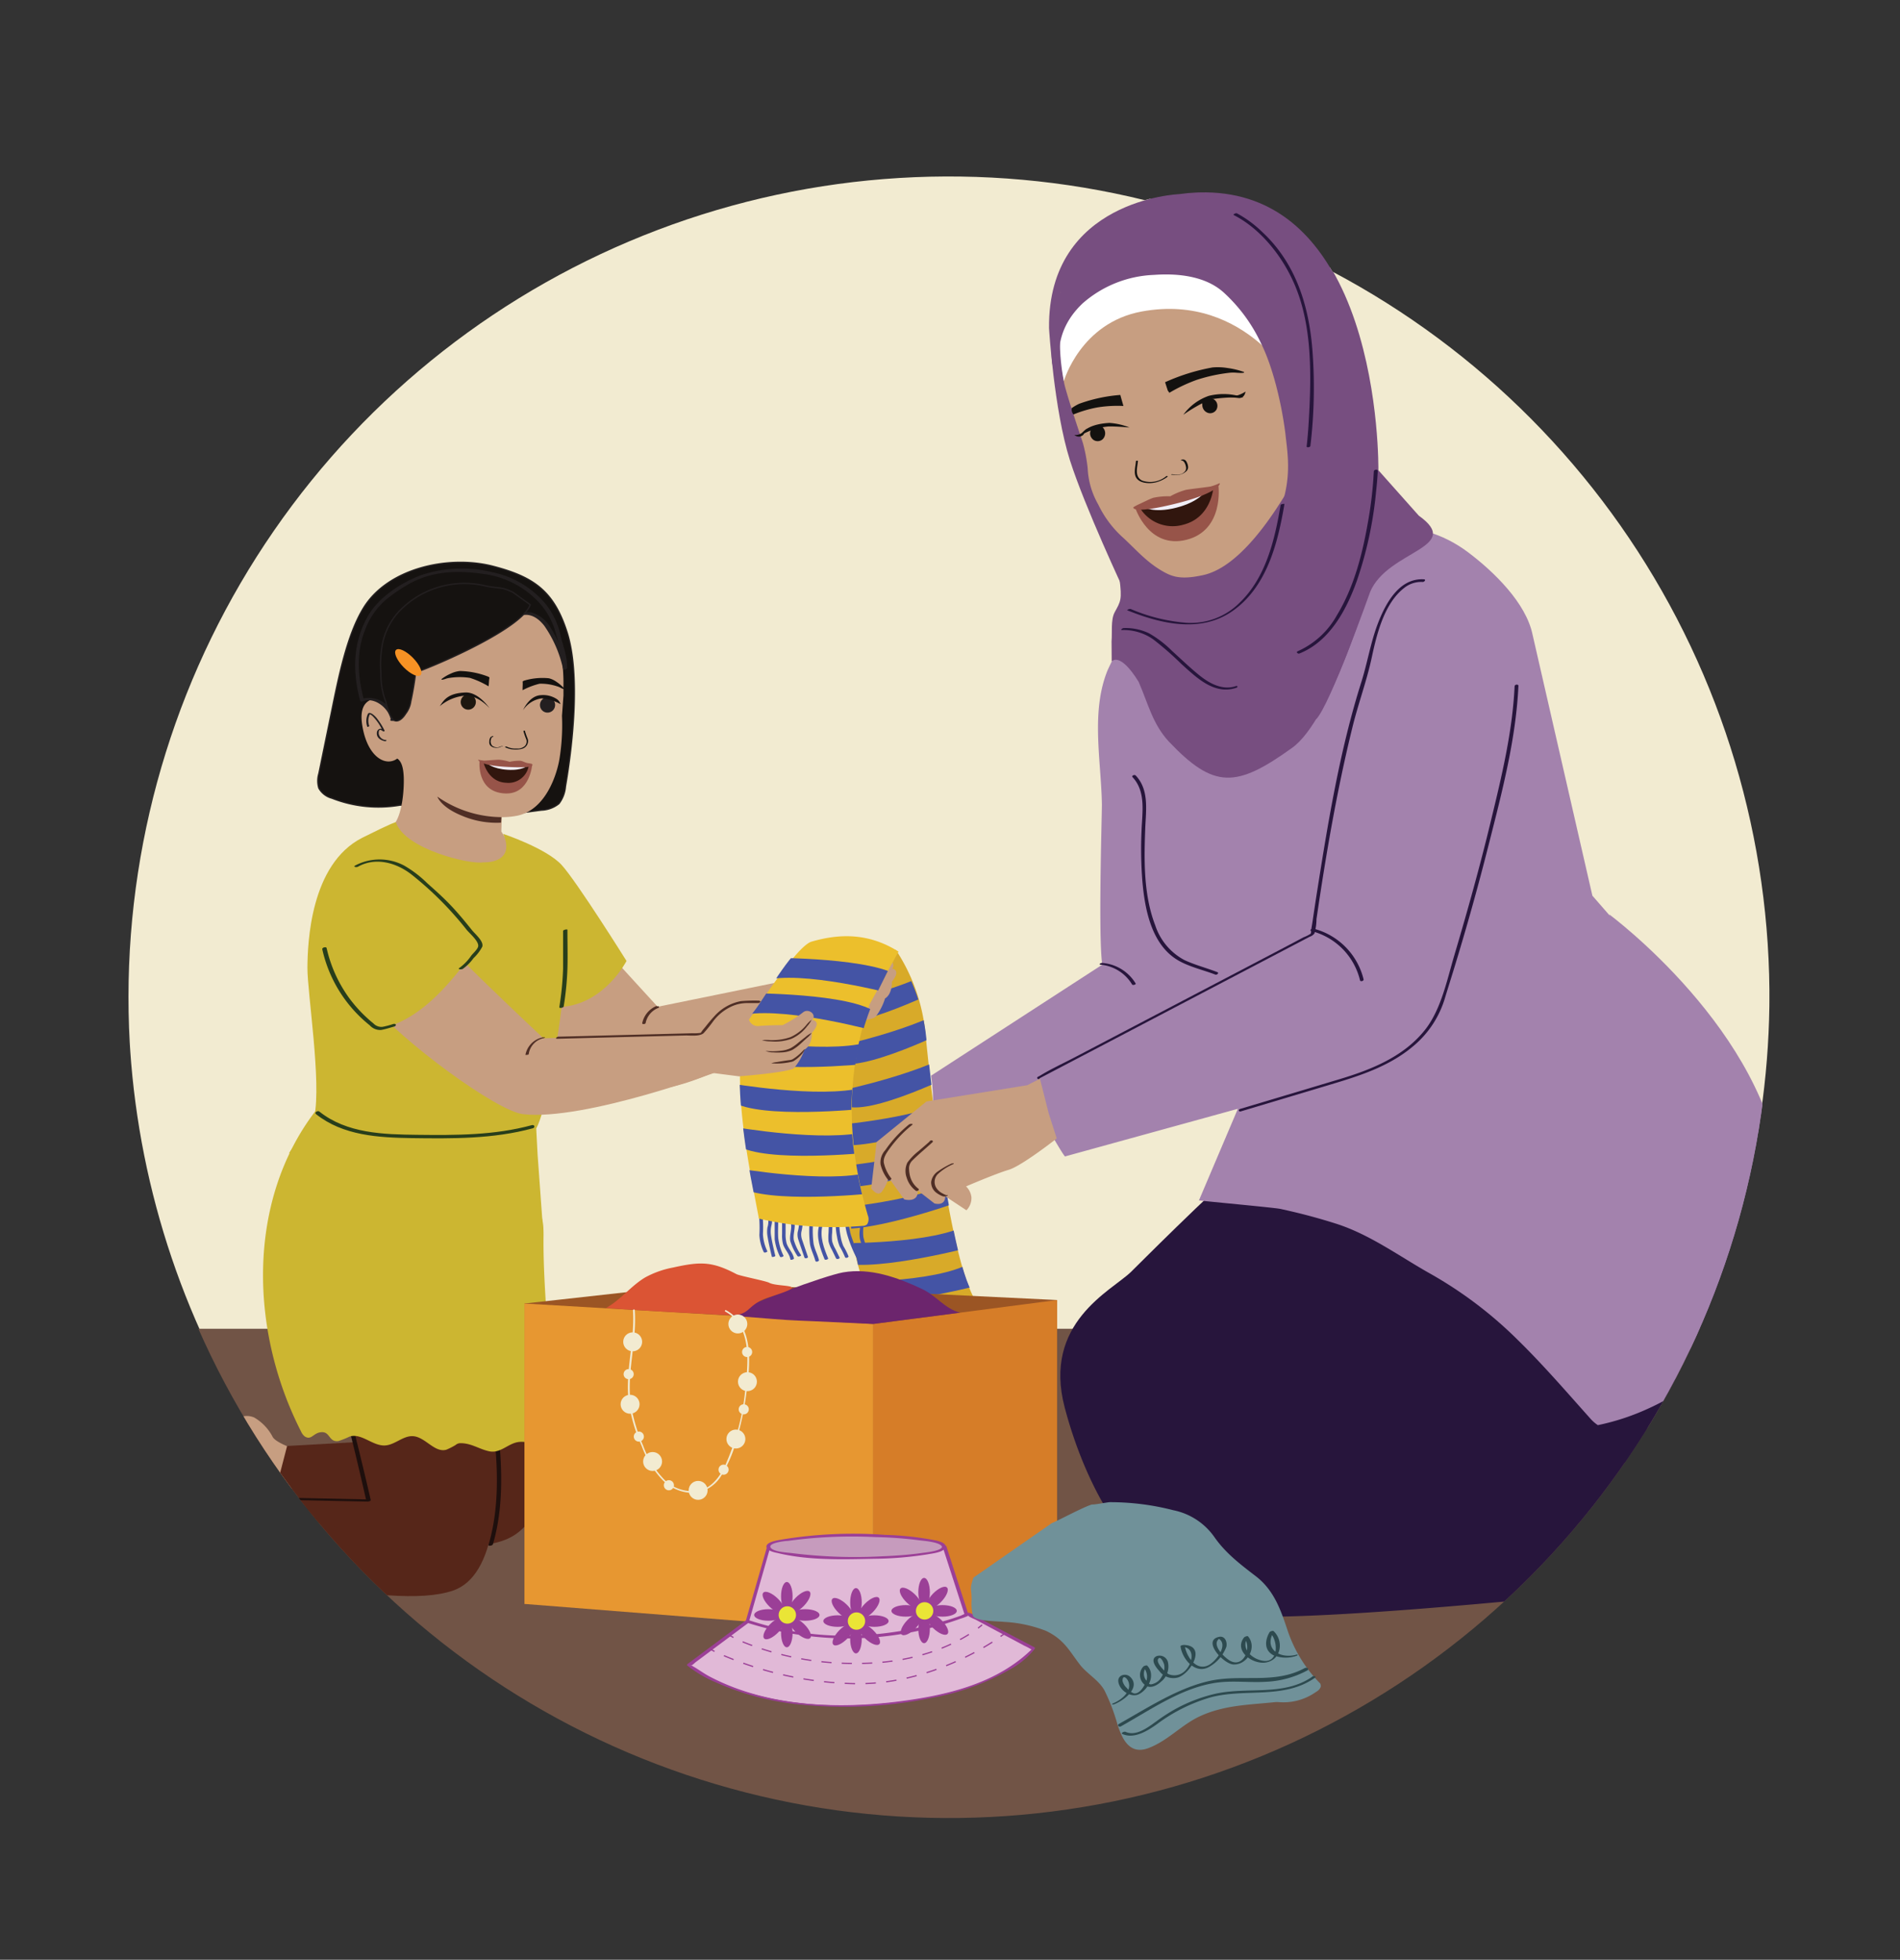 <svg xmlns="http://www.w3.org/2000/svg" xmlns:xlink="http://www.w3.org/1999/xlink" viewBox="0 0 292.89 301.99"><rect x="0" y="0" width="292.89" height="301.99" fill="#333333" stroke="none"/><defs><style>.cls-1,.cls-36,.cls-37,.cls-38{fill:none;}.cls-2{clip-path:url(#clip-path);}.cls-3{fill:#f2ebd1;}.cls-4{fill:#d8aa29;}.cls-5{clip-path:url(#clip-path-2);}.cls-6{fill:#4454a5;}.cls-7{fill:#715446;}.cls-8{fill:#c79e81;}.cls-11,.cls-9{fill:#151210;}.cls-9{stroke:#231f20;stroke-width:0.21px;}.cls-36,.cls-37,.cls-38,.cls-9{stroke-miterlimit:10;}.cls-10{fill:#4f2e25;}.cls-12{fill:#231f20;}.cls-13{fill:#1d170f;}.cls-14{fill:#975449;}.cls-15{fill:#31160e;}.cls-16{fill:#f1eef7;}.cls-17{fill:#13110f;}.cls-18{fill:#f79224;}.cls-19{fill:#070808;}.cls-20{fill:#ccb631;}.cls-21{fill:#283e1b;}.cls-22{fill:#562619;}.cls-23{fill:#1e0f0d;}.cls-24{fill:#a382ad;}.cls-25{fill:#aa6333;}.cls-26{fill:#9b5524;}.cls-27{fill:#e79731;}.cls-28{fill:#d67d28;}.cls-29{fill:#6c256d;}.cls-30{fill:#db5434;}.cls-31{fill:#ecbf2c;}.cls-32{clip-path:url(#clip-path-3);}.cls-33{fill:#e1b9d7;}.cls-34{fill:#9b3f97;}.cls-35{fill:#c69bbd;}.cls-36,.cls-37,.cls-38{stroke:#9b3f97;stroke-width:0.19px;}.cls-37{stroke-dasharray:1.57 1.57;}.cls-38{stroke-dasharray:1.6 1.6;}.cls-39{fill:#27153c;}.cls-40{fill:#e0e1e0;}.cls-41{fill:#273339;}.cls-42{fill:#774e80;}.cls-43{fill:#fff;}.cls-44{fill:#709199;}.cls-45{fill:#2d4a4f;}.cls-46{fill:#eae536;}</style><clipPath id="clip-path"><path class="cls-1" d="M205.43,41.92c-4.46-7.82-11.78-13.64-23.8-12a24.39,24.39,0,0,0-5.15.93,126.48,126.48,0,1,0,29,11.05Z"/></clipPath><clipPath id="clip-path-2"><path class="cls-1" d="M138.23,147.11a28.16,28.16,0,0,1,4.55,12.78c.38,3.8,4,38.42,8.1,40.44-2.9,1.78-15.1-.91-17.84-2.92-1-.76-3.42-19.46-3.87-19.68s1.42-3.82,1.21-4.43c-1.22-3.67-.41-7.39-1-11.21a22,22,0,0,1,1-11.41"/></clipPath><clipPath id="clip-path-3"><path class="cls-1" d="M135,153.38a45.05,45.05,0,0,0-3,26.29c.06.39.15.86.22,1.26.27,1.55.8,3.68,1.07,4.75,1.32,5.1-16,2.64-17-1.33-1.66-8.24-2.59-15.7-2.19-21.77.15-2.37.57-4.84,2.08-6.67s5.84-9.61,8-10.24c4.24-1.26,10.18-.94,14.09,1.13"/></clipPath></defs><g id="Layer_6" data-name="Layer 6"><g class="cls-2"><circle class="cls-3" cx="146.28" cy="153.27" r="126.49" transform="translate(-65.54 148.33) rotate(-45)"/><path class="cls-4" d="M138.1,146.38a28.28,28.28,0,0,1,4.55,12.77c.38,3.81,3.4,35.1,8,41.72-3.09,4.17-14.24-4.12-17.58-3.46-.5.09-5.27-22-5.73-22.22s3.28-3.72,3.07-4.33c-1.22-3.66-.55-5.68-1.11-9.5a22,22,0,0,1,1-11.41"/><g class="cls-5"><path class="cls-6" d="M129.32,168.12s13.79-2.84,19.32-6.91l1.24,3s-14.21,7.36-19.1,6.35Z"/><path class="cls-6" d="M127.09,173.54s14-1,20.08-4.27l.81,3.18s-15.06,5.39-19.77,3.73Z"/><path class="cls-6" d="M126.66,180s14-1,20.08-4.28l.81,3.19s-15.06,5.39-19.77,3.73Z"/><path class="cls-6" d="M126.66,186.39s14-1,20.08-4.27l.81,3.18s-15.06,5.39-19.77,3.74Z"/><path class="cls-6" d="M127.85,191.57s14.07.32,20.38-2.41l.52,3.24s-15.49,4-20,1.91Z"/><path class="cls-6" d="M128.11,197.57s14.07.32,20.38-2.41l1.32,3.17s-16.29,4.06-20.83,2Z"/><path class="cls-6" d="M128.08,161.47s13.79-2.85,19.33-6.92l1.23,3s-14.2,7.36-19.09,6.35Z"/><path class="cls-6" d="M126.91,155.15s13.79-2.85,19.33-6.92l1.23,3s-14.21,7.36-19.1,6.35Z"/></g><polyline class="cls-7" points="-24.99 282.55 314.04 282.55 314.04 204.76 -24.99 204.76"/><path class="cls-8" d="M66.7,140.47A25.4,25.4,0,0,0,73,148.2c6.43,5.35,16.56,18,24.71,19.56C107.24,169.58,124,157,124,157l-3-5.86-19.62,4s-11-12-15.22-16.72c-1.73-2-2-2.38-7-4.09-.34-.11-2.55-.39-2.75-.44"/><path class="cls-8" d="M137.52,149.26a.45.45,0,0,0,.15-.19.91.91,0,0,0-1.41-1,15.92,15.92,0,0,1-2.95,2c-.24,0-1.9.06-3.35.14a1.37,1.37,0,0,1-1.31-.68,35.41,35.41,0,0,1-4.7.36l-.54,0c-.66.8-1.19,1.51-1.19,1.51l-3.84.47,1.26,6.77,3.69-1.18,3.8.53s7-.59,7.81-1.27a8.8,8.8,0,0,0,1.49-2.86c1.16-.71,1.06-2.59,1.06-2.59C139,149.42,137.52,149.26,137.52,149.26Z"/><path class="cls-9" d="M87.48,97.66c-2-6.45-5.06-8.69-11.25-10.33-6.81-1.87-16.35.13-20.17,6.33-2.6,4.21-3.89,10.89-4.9,15.81q-1,4.86-2,9.74a3.88,3.88,0,0,0,0,2.24,3.26,3.26,0,0,0,2,1.54,19.57,19.57,0,0,0,10.6,1.06l7.84,2.57,13.88-1.79a4.49,4.49,0,0,0,2.68-1,5,5,0,0,0,1-2.63C88.3,114.59,89.42,104.12,87.48,97.66Z"/><path class="cls-8" d="M86.25,116.91a32.61,32.61,0,0,0,.38-6.62c.07-.88.14-1.89.23-3.12,0-.36,0-.7,0-1a3,3,0,0,1,0-.52c.08-6-1.75-9.23-1.75-9.23A13.18,13.18,0,0,0,73.8,89.75,17.9,17.9,0,0,0,60.38,96a8.56,8.56,0,0,0-2,5.79,34.43,34.43,0,0,0,.76,5.83c-1.93-.18-3.85.42-3.32,4,.74,5,3.62,6.61,5.42,5.27.82.55.95,1.86,1,2.89.06,2-.22,5.25-1.26,6.92l0,.56c3.85,6.91,6.12,10.9,20.54,7.6l-4.24-6.73.07-2.21a11.91,11.91,0,0,0,2.42-.23C84.24,124.74,85.89,119.13,86.25,116.91Z"/><path class="cls-10" d="M77.29,125.92a17.49,17.49,0,0,1-9.87-3.16s.5,1.61,3.81,2.95a13.67,13.67,0,0,0,6,1.06Z"/><path class="cls-11" d="M60.52,110.8s0-.06,0-.09a4.31,4.31,0,0,0-1-1.86,4.11,4.11,0,0,0-.87-.67,3.86,3.86,0,0,0-1-.4,2.77,2.77,0,0,0-1.51,0l-.26.1c-1.14-4.25-1.54-8.75,1.72-13.78a15.93,15.93,0,0,1,4.07-3.49c4.43-3,8.3-3.07,13-2.42,5.48.76,10.5,4.49,11.55,10.1.26,1.35,1.15,3.34,1,4.71,0,0-1.54-6.19-4.14-7.87s-3.16.63-6.92.57c-4.36-.09-5.7-2.51-9.26-.82a8.77,8.77,0,0,0-4.31,4.3c-.55,1.87-1.47,3.11-1,5.3.11.52.2,1,.27,1.58a13.74,13.74,0,0,1-.1,2.87,1.83,1.83,0,0,1-.71,1.21C60.5,110.4,61,111,60.52,110.8Z"/><path class="cls-12" d="M60.82,110.72a4.08,4.08,0,0,0-5.17-3l.44.1c-.92-3.52-1.21-7.13.13-10.59a11.26,11.26,0,0,1,3.33-4.86,23.63,23.63,0,0,1,3.9-2.6c3.47-1.81,7.26-1.88,11.06-1.33a14.2,14.2,0,0,1,8.6,4.42,11.45,11.45,0,0,1,2.56,4.67c.46,1.7,1.3,3.74,1.16,5.51l.62-.1a20.41,20.41,0,0,0-2.54-6.16,5.08,5.08,0,0,0-3-2.4,4.89,4.89,0,0,0-2.84.57,9.77,9.77,0,0,1-6.51-.11,9.27,9.27,0,0,0-4-.72,8.73,8.73,0,0,0-6.31,4.86,11.18,11.18,0,0,0-1.23,4.71c.07,1.38.44,2.69.4,4.09a4.26,4.26,0,0,1-.78,2.29,5.84,5.84,0,0,0-.29.77l.4-.19-.18,0c-.3,0-.62.39-.21.44l.18,0a.4.4,0,0,0,.4-.19,14.21,14.21,0,0,1,.72-1.24,5.93,5.93,0,0,0,.37-2.89,22,22,0,0,0-.32-2.57,6.49,6.49,0,0,1,.43-3.26c1-2.63,2.19-4.75,4.94-6,1.74-.76,3.22-.35,4.94.2a12.75,12.75,0,0,0,4.58.73,15.18,15.18,0,0,0,3.69-1c1.48-.46,2.74.43,3.62,1.57a18.38,18.38,0,0,1,2.88,6.61c.06.27.59.14.61-.11.13-1.72-.66-3.45-1-5.11a12,12,0,0,0-2.2-4.65,14.41,14.41,0,0,0-8.3-5,19.83,19.83,0,0,0-11,.45c-3.06,1.16-6.5,3.38-8.16,6.27-2.37,4.11-2.41,8.57-1.23,13.06.05.19.32.15.44.1,1.81-.71,4,1.1,4.29,2.85C60.25,111.17,60.87,111,60.82,110.72Z"/><ellipse class="cls-12" cx="84.41" cy="108.65" rx="1.18" ry="1.17" transform="translate(-43.64 158.98) rotate(-73.62)"/><path class="cls-11" d="M85.84,107.73a3.84,3.84,0,0,0-2.44-.61c-1.83.07-2.77,2.32-2.77,2.32a4.09,4.09,0,0,1,2.86-1.82,6.71,6.71,0,0,1,2.91.89A1.43,1.43,0,0,0,85.84,107.73Z"/><path class="cls-12" d="M56.93,111.89a2.3,2.3,0,0,1,.13-1.92l-.15.08c-.08,0,0,0,0,0s.06,0,.09,0a1.62,1.62,0,0,1,.42.28A7.84,7.84,0,0,1,59,112.65l.25-.11a.92.92,0,0,0-.7-.23.64.64,0,0,0-.46.62c-.06.77.62,1.18,1.29,1.29.13,0,.3-.16.11-.19a1.16,1.16,0,0,1-1.11-1c0-.14,0-.47.15-.54s.39.11.5.19.3,0,.25-.11a10.7,10.7,0,0,0-1.1-1.77,3.47,3.47,0,0,0-.77-.76,1.16,1.16,0,0,0-.43-.18c-.17,0-.25.1-.31.24a2.65,2.65,0,0,0-.06,1.86c0,.11.32,0,.29-.08Z"/><ellipse class="cls-13" cx="72.19" cy="108.19" rx="1.18" ry="1.17" transform="translate(-51.97 146.93) rotate(-73.62)"/><path class="cls-11" d="M75.45,109.12s-1.66-2.47-3.67-2.41c-2.83.1-3.38,1.24-4,2.12a7,7,0,0,1,4-1.64C73.8,107.18,75.45,109.12,75.45,109.12Z"/><path class="cls-14" d="M78.18,117.73c-1.63-.08-4.26-.4-4.26-.4s-.49,4.79,4,4.94c3.78.13,4.12-4.45,4.12-4.45S79.81,117.81,78.18,117.73Z"/><path class="cls-15" d="M78.19,117.73l-3.65-.22s.68,3,3.48,3.11a3.18,3.18,0,0,0,3.48-2.56Z"/><path class="cls-16" d="M78.22,117.9c-.78,0-3.13-.28-3.13-.28s.81.85,3.14,1,3.1-.64,3.1-.64Z"/><path class="cls-14" d="M82.05,117.79c0-.08-.16-.12-.54-.17-.64-.09-.84-.33-1.3-.39a7.17,7.17,0,0,0-1.65.16,7.78,7.78,0,0,0-1.63-.32c-.47,0-1.63.11-2.27.14a7.72,7.72,0,0,1-.92-.14c-.11,0,.11.89,4.45,1.11S82.05,117.91,82.05,117.79Z"/><path class="cls-9" d="M58.72,103.76A16.59,16.59,0,0,1,59,99a10.28,10.28,0,0,1,3.2-5.45,13.72,13.72,0,0,1,4.64-2.81,14,14,0,0,1,8.23-.4c1.93.36,2.23.07,4,.93l2.66,1.91C80.56,96.7,68,102.23,64.07,103.62c-.13,1.18-.48,3.29-.75,4.44a4,4,0,0,1-.8,1.92c-.51.82-1.21,1.34-1.81,1s-1.08-2.25-1.24-2.84A11.51,11.51,0,0,1,58.72,103.76Z"/><path class="cls-17" d="M75.46,104.4s-.13-.06-.12-.1a12.77,12.77,0,0,0-4.45-.9,4.28,4.28,0,0,0-1.4.4,6.53,6.53,0,0,0-1.42.84c-.17.26.73-.07.73-.07a3.21,3.21,0,0,1,.52-.11,10.22,10.22,0,0,1,3.12,0,13.41,13.41,0,0,1,2.87,1.3C75.39,105.26,75.36,104.84,75.46,104.4Z"/><path class="cls-17" d="M80.56,105s.12,0,.12-.08a9.87,9.87,0,0,1,3.94-.4,3.55,3.55,0,0,1,1.18.56,5.65,5.65,0,0,1,1.15,1c.13.28-.63-.15-.63-.15a3.34,3.34,0,0,0-.44-.17,7.87,7.87,0,0,0-2.7-.4,11.09,11.09,0,0,0-2.62,1C80.54,105.85,80.61,105.43,80.56,105Z"/><ellipse class="cls-18" cx="62.94" cy="102.1" rx="1.02" ry="2.71" transform="translate(-53.41 72.96) rotate(-44.29)"/><path class="cls-17" d="M77.88,115.15a3.3,3.3,0,0,0,1.31.34,3.67,3.67,0,0,0,1.28-.11,1.23,1.23,0,0,0,.9-1.47,11.79,11.79,0,0,1-.46-1.3c0-.08-.24,0-.22.06a10.56,10.56,0,0,0,.44,1.27,1,1,0,0,1-.27,1.06,1.71,1.71,0,0,1-1.18.35,3.27,3.27,0,0,1-1.63-.32c-.07,0-.27.06-.17.12Z"/><path class="cls-17" d="M76.06,113.44a.49.49,0,0,0-.49.24,1.13,1.13,0,0,0-.14.6.82.82,0,0,0,.12.55,1.07,1.07,0,0,0,.7.38,1.35,1.35,0,0,0,.53,0c.2,0,.39-.15.6-.19,0,0,.13,0,.13-.05s-.07,0-.09,0a2.21,2.21,0,0,0-.42.12.88.88,0,0,1-.45.08,1.25,1.25,0,0,1-.67-.25,1,1,0,0,1-.19-1,.82.82,0,0,1,.1-.26.36.36,0,0,1,.07-.1l0,0s0,0,0,0a.2.2,0,0,0,.15,0s.08,0,0,0Z"/><path class="cls-8" d="M32.51,228.6a7.35,7.35,0,0,0-2.81-2.93,2.85,2.85,0,0,0-2.47.1c-2.35,1-3.56,2.94-5.41,4.61a23.78,23.78,0,0,1-4.68,3.29c-1.72.92-3.58,1.38-5.32,2.21l0,0a4.1,4.1,0,0,0-1.95,2c-.15.32-.3.63-.47.92s-.47.71-.23,1.19c.44.89,1.92.34,2.35.15a.54.54,0,0,1,.25,0,11.1,11.1,0,0,0,3.11-.31,4.53,4.53,0,0,1,.49-.08v0c.92-.15,5-.28,5.72-.36a50.94,50.94,0,0,0,6-1.64s6.4-.44,8.35.76l1.9-7.53S33,229.74,32.51,228.6Z"/><path class="cls-19" d="M70,234.46s-5.62-.38-12.54-1-12.55-1.09-12.54-1.13,5.62.38,12.55.95S70,234.4,70,234.46Z"/><path class="cls-12" d="M70,234.26c.43-.12.14,0-.06,0a7.72,7.72,0,0,0-.83-.06l-2.73-.2q-4.39-.33-8.79-.71-4.23-.35-8.46-.73l-2.66-.25a5,5,0,0,1-1.08-.12l-.37.43c-.43.11-.12,0,.07.05a7.7,7.7,0,0,0,.83,0l2.73.21c2.85.21,5.69.45,8.54.68l8.37.72,2.79.26,1.22.11c.27.16,1.17-.26,1-.38a2.4,2.4,0,0,0-.88-.15L67,233.87c-3.14-.28-6.28-.54-9.43-.81s-6.06-.5-9.09-.73a11.73,11.73,0,0,0-3.59-.16c-.13,0-.7.27-.37.42a3.56,3.56,0,0,0,1,.12l2.78.27c3.12.28,6.24.54,9.36.8s6,.5,9,.72a11.07,11.07,0,0,0,3.44.16C70.69,234.49,70.59,234.09,70,234.26Z"/><line class="cls-20" x1="78" y1="130.49" x2="80.27" y2="129.93"/><path class="cls-20" d="M44.58,177.64l0,.05c2.91,1.21,5.62,2.89,8.61,3.88,3.89,1.29,8.14,1.45,12.2,1.64,6.69.33,11.83,8.49,18.38,7.11l-.9-12.43-.21-4c1.37-2.37,3.12-12.16,3.92-18.73,6.63-.48,10-7.08,10-7.08s-7.65-12.22-10-14.79-9-4.79-9-4.79c2,4.69-3.09,4.38-3.09,4.38-1.93.39-12.11-2-13.47-6.19,0,0-.38,0-5.18,2.41-8,4.06-8.42,16.22-8.45,20s2.2,17.75,1.05,23Z"/><path class="cls-21" d="M86.89,155.11a45.5,45.5,0,0,0,.58-5.83c.06-2,0-4,0-6,0-.14-.67,0-.67.18,0,1.95,0,3.89,0,5.84a46.92,46.92,0,0,1-.58,5.91c0,.2.63.09.66-.1Z"/><path class="cls-8" d="M56.77,154.24c5.26,6.34,19.85,17,23.87,17.45C90.18,172.76,111,165,111,165l-2-5.66-25.24.65S66.89,144.19,65,141.32c0,0-7.59-12-13.42-5.71"/><path class="cls-10" d="M83.8,159.83A3.39,3.39,0,0,0,81,162.54c0,.06.25,0,.28,0s.22,0,.23-.14A2.93,2.93,0,0,1,83.7,160c.07,0,.28-.05.3-.13s-.17,0-.2,0Z"/><path class="cls-10" d="M101.25,155A3.66,3.66,0,0,0,99,157.67c0,.22.48.14.52,0a3.18,3.18,0,0,1,1.92-2.34c.08,0,.2-.13.13-.22s-.26-.05-.34,0Z"/><path class="cls-22" d="M35.91,230.71l-2.61,9.76s26.59,8.1,36.57,4.62C83.11,240.47,72.66,196,72.66,196l-25.57-6.74s-1.9,8.34.27,14.16,11.26,27.44,11.26,27.44Z"/><path class="cls-8" d="M42,221.36a7.37,7.37,0,0,0-2.82-2.93,2.83,2.83,0,0,0-2.46.1c-2.35,1-3.57,2.94-5.42,4.61a23.21,23.21,0,0,1-4.68,3.29c-1.71.92-3.58,1.38-5.31,2.21l0,0a4.16,4.16,0,0,0-2,2,8.77,8.77,0,0,1-.46.92c-.23.41-.48.71-.24,1.19.44.89,1.92.34,2.36.15a.69.69,0,0,1,.25,0,10.51,10.51,0,0,0,3.11-.3,4.17,4.17,0,0,1,.49-.08v0c.92-.15,5-.28,5.71-.36a50.67,50.67,0,0,0,6-1.64s6-.83,7.93.37l2.31-7.14S42.5,222.5,42,221.36Z"/><path class="cls-10" d="M35,230a4,4,0,0,1-1.67-.73,4.32,4.32,0,0,1-.91-1.32,6.6,6.6,0,0,0-1.09-1.27,4.23,4.23,0,0,0-2.48-1.39,4.74,4.74,0,0,0-2.42.71c-2,1.06-3.16,2.93-4.83,4.34-.83.71-1.73,1.35-2.59,2-.27.21.15.35.33.2.84-.65,1.69-1.29,2.51-2,1.45-1.18,2.52-2.77,4.05-3.87.9-.64,2.24-1.41,3.37-1a6.33,6.33,0,0,1,2.55,2.21c.52.74.7,1.39,1.53,1.84a5,5,0,0,0,1.35.5c.19,0,.6-.26.3-.32Z"/><path class="cls-22" d="M44.26,222.82l-2.51,9.66s26.91,9,36.57,4.61c13.77-6.3,2.79-49.11,2.79-49.11l-25.58-6.74s-1.89,8.34.27,14.17S67,221.54,67,221.54Z"/><path class="cls-23" d="M76,237.91c1.88-6.44,1.31-13.57.51-20.14a154.07,154.07,0,0,0-3.42-18.06c-.31-1.24-.63-2.47-1-3.7a.09.09,0,0,0-.06-.06l-26.48-6.51a3,3,0,0,1-.67-.16l-.19-.07c.24.09-.27-1-.22-.1,0,.06.23.27.25.33.16.44.41.86.58,1.3,1.05,2.76,1.76,5.66,2.55,8.5.59,2.13,1.32,4.19,2,6.3,1,3.06,1.82,6.18,2.63,9.29q2.13,8.22,4,16.49l.48-.26-17.64-.37c-.22,0-.72.32-.27.33l17.63.37c.1,0,.51-.08.47-.25-1.44-6.25-3-12.49-4.61-18.68-.86-3.21-1.78-6.37-2.89-9.49s-1.85-6.56-2.84-9.81c-.38-1.23-.69-3.1-1.57-4.1a.71.71,0,0,0-1.27.35.1.1,0,0,0,.06.1l24.26,6,2.16.53a3.13,3.13,0,0,1,1,.24c-.09-.07.08.38.12.54.18.65.35,1.31.52,2a157.82,157.82,0,0,1,3.36,16.54c1.06,7.35,2,15.48-.15,22.73-.06.19.61.1.67-.1Z"/><path class="cls-20" d="M71,222.39c1.69,0,2.85.92,4.42,1.25s2.69-.95,4.07-1.34c1.58-.44,2.79.45,4.32.37a3.44,3.44,0,0,0,1.38-.36c.17-10.16-1.54-22.46-1.4-32,0-3.34-.58-3.23-2.12-6.19A11.42,11.42,0,0,0,75.38,179a33.31,33.31,0,0,0-8.06-1.61l-18.74-6.12C38,185.14,38.5,205.1,46.41,220.59a2,2,0,0,0,.57.76c1,.63,1.28-.48,2.42-.64,1.54-.22,1.21,1.55,2.76,1.35a13.47,13.47,0,0,0,1.78-.71c1.83-.52,3.51,1.49,5.41,1.39,1.53-.08,2.79-1.53,4.33-1.43,1.89.13,3.29,2.58,5.11,2.09a10.25,10.25,0,0,0,1.44-.73A1.12,1.12,0,0,1,71,222.39Z"/><path class="cls-20" d="M59,158.45c6.09-1.56,10.34-6.89,14.13-11.91a4.07,4.07,0,0,0,.81-1.45c.36-1.42-.8-2.74-1.87-3.76a49.67,49.67,0,0,0-8.61-7.05,13.83,13.83,0,0,0-9.71-1.91,2.11,2.11,0,0,0-.93.28,2.18,2.18,0,0,0-.65.82,13.59,13.59,0,0,0-1.19,10c1.34,5.4,3.44,10.77,7.21,14.86"/><path class="cls-21" d="M71.24,149.37A7.15,7.15,0,0,0,73,147.64a6.71,6.71,0,0,0,1.35-1.77c.24-.87-1.2-2-1.66-2.62-1.09-1.36-2.18-2.68-3.39-3.93s-2.3-2.2-3.48-3.26a17.5,17.5,0,0,0-3.54-2.69,8.07,8.07,0,0,0-7.52,0c-.4.22.2.31.41.19,2.78-1.55,6-.6,8.33,1.25a52,52,0,0,1,5.76,5.34c.92,1,1.79,2,2.61,3.05.46.59,2,1.85,1.84,2.64-.07.42-.81,1.09-1.06,1.41a7.67,7.67,0,0,1-1.8,1.88c-.39.23.2.31.41.19Z"/><path class="cls-21" d="M60.66,157.78a12.07,12.07,0,0,1-1.74.46,1.71,1.71,0,0,1-1.36-.54c-.31-.25-.62-.51-.91-.78a21.45,21.45,0,0,1-2.79-3.08,20.91,20.91,0,0,1-3.51-7.74c-.06-.27-.73-.09-.67.18A20.74,20.74,0,0,0,57,158a2.14,2.14,0,0,0,1.76.71c.69-.12,1.37-.35,2-.52.41-.11.31-.5-.1-.4Z"/><path class="cls-21" d="M48.71,171.68c4.16,3.32,9.64,3.62,14.75,3.7,6.25.09,12.58.14,18.66-1.51.42-.11.29-.6-.13-.49-5.75,1.57-11.73,1.56-17.65,1.49-5.2-.06-10.86-.19-15.12-3.59-.25-.19-.82.16-.51.4Z"/><path class="cls-8" d="M247.92,205.21a12.24,12.24,0,0,1,4.68-4.86c1.61-.93,3.57-.06,4.09.16,3.91,1.65,5.93,4.88,9,7.66a39.38,39.38,0,0,0,7.78,5.47c2.85,1.53,5.95,2.3,8.84,3.68l.06,0a6.81,6.81,0,0,1,3.25,3.28c.24.52.49,1,.77,1.53.38.67.79,1.18.39,2-.73,1.47-3.19.56-3.91.25a1,1,0,0,0-.42-.06,18.09,18.09,0,0,1-5.16-.51,8.19,8.19,0,0,0-.82-.13.43.43,0,0,0,0,0c-1.53-.25-8.27-.47-9.5-.59-2.44-.24-10-2.73-10-2.73S247,219,243.75,221l-3.85-11.87S247.13,207.11,247.92,205.21Z"/><path class="cls-8" d="M263.43,217.74A12,12,0,0,1,268,213c1.58-.92,3.51-.06,4,.15,3.84,1.63,5.82,4.81,8.85,7.54a38.09,38.09,0,0,0,7.65,5.38c2.8,1.5,5.85,2.26,8.69,3.62l.06,0a6.7,6.7,0,0,1,3.2,3.23c.24.51.48,1,.75,1.5.38.66.78,1.16.39,1.94-.72,1.45-3.14-.2-3.85-.51a1,1,0,0,0-.41-.06,17.66,17.66,0,0,1-5.07-.5c-.28-.06-.55-.1-.81-.13h0c-1.5-.24-8.27-.55-9.49-.67-2.4-.23-9.73-1.79-9.73-1.79s-9.77-1.35-13,.61l-3.78-11.68S262.65,219.61,263.43,217.74Z"/><path class="cls-10" d="M263.7,217.67a10.38,10.38,0,0,1,2.9-3.58,4.89,4.89,0,0,1,3.31-1.53,5.75,5.75,0,0,1,1.9.5c2.73,1.12,4.74,3.22,6.73,5.32a56.69,56.69,0,0,0,7.28,6.1c.12.09.61-.13.53-.19l-4-3c-2.12-1.6-3.74-3.7-5.68-5.5s-4.62-3.76-7.34-3.37a6.49,6.49,0,0,0-3.09,1.66,10.59,10.59,0,0,0-3.07,3.74c0,.08.48,0,.55-.1Z"/><path class="cls-24" d="M170.43,128.84l2.84,17.64-29.73,19.27c.64,4.25-.17,5,1.05,9.21,0,0,34-7.7,38.39-9.64,19.73-8.66,15.78-16.34,13.52-23.22-1.3-4-6.33-17.32-10.19-18.21C185.43,123.69,170.36,129,170.43,128.84Z"/><polygon class="cls-25" points="110.64 202.62 80.85 200.87 80.85 247.16 109.2 244.01 110.64 202.62"/><polygon class="cls-26" points="109.2 197.72 162.95 200.33 162.95 247.16 80.85 200.87 109.2 197.72"/><polygon class="cls-27" points="134.6 251.4 80.85 247.16 80.85 200.87 134.6 204.02 134.6 251.4"/><polygon class="cls-28" points="134.6 251.4 162.95 247.16 162.95 200.33 134.6 204.02 134.6 251.4"/><path class="cls-6" d="M117,187.3a19.48,19.48,0,0,1,.06,3,7,7,0,0,0,.67,2.63c.09.2.63,0,.55-.14a6.73,6.73,0,0,1-.67-2.64,19.35,19.35,0,0,0-.07-3c0-.2-.58-.06-.54.14Z"/><path class="cls-6" d="M119.51,193.49c-.24-1-.5-2.09-.66-3.15a4.08,4.08,0,0,1,.07-1.52,2.58,2.58,0,0,0,0-1.35c0-.14-.59,0-.55.15a2.84,2.84,0,0,1-.06,1.5,4.14,4.14,0,0,0,0,1.36c.17,1.06.42,2.11.67,3.16,0,.13.58,0,.54-.15Z"/><path class="cls-6" d="M120.78,193.5a8.48,8.48,0,0,1-.81-2.68c-.07-1,0-2,0-3,0-.18-.55-.07-.55.14,0,1,0,2,0,3a8.34,8.34,0,0,0,.81,2.67c.08.2.62,0,.55-.14Z"/><path class="cls-6" d="M134.25,193.38a8.63,8.63,0,0,1-1.15-2.73,6.11,6.11,0,0,1,0-1.54,6.78,6.78,0,0,0,0-1.56c0-.2-.58-.07-.55.14a8,8,0,0,1,0,1.76,4.64,4.64,0,0,0,0,1.44,9.08,9.08,0,0,0,1.18,2.71c.09.16.62,0,.5-.22Z"/><path class="cls-6" d="M122.39,193.92c-.15-.89-.89-1.51-1.14-2.36a5.5,5.5,0,0,1-.15-1.51v-1.73c0-.13-.55,0-.54.15v1.67a5.44,5.44,0,0,0,.14,1.56c.25.85,1,1.47,1.14,2.37,0,.15.57,0,.55-.15Z"/><path class="cls-6" d="M123.48,193.41a8.26,8.26,0,0,1-1.11-2.32c-.16-.94.3-1.85.08-2.79,0-.15-.58,0-.54.15.21.93-.24,1.85-.09,2.78a8.7,8.7,0,0,0,1.11,2.32c.09.17.62,0,.55-.14Z"/><path class="cls-6" d="M124.55,193.69l-.88-2.58a2.51,2.51,0,0,1-.14-1.27,7.34,7.34,0,0,0,.2-1.23c0-.27-.55-.18-.55,0a6.46,6.46,0,0,1-.21,1.23,2.54,2.54,0,0,0,.13,1.28c.29.89.6,1.77.91,2.66.08.23.62.08.54-.14Z"/><path class="cls-6" d="M126.24,194.15c-.22-.85-.65-1.63-.82-2.48a15.19,15.19,0,0,1-.11-2.78c0-.27-.55-.18-.55.05a17.15,17.15,0,0,0,.1,2.78c.16.9.6,1.7.83,2.57.06.24.61.1.55-.14Z"/><path class="cls-6" d="M127.66,193.91c-.66-1.61-1.32-3.31-.87-5.06,0-.19-.5-.11-.54.07-.46,1.78.2,3.51.86,5.13.08.18.61,0,.55-.14Z"/><path class="cls-6" d="M129.42,193.78l-.63-1.3a4.71,4.71,0,0,1-.51-1.2,5.3,5.3,0,0,1,0-1.32l.05-1.45c0-.28-.54-.2-.55,0l-.06,1.45a7.5,7.5,0,0,0,0,1.34,4.66,4.66,0,0,0,.52,1.29l.63,1.3c.12.24.66.08.55-.15Z"/><path class="cls-6" d="M130.79,193.57A10.65,10.65,0,0,0,130,192a6.66,6.66,0,0,1-.41-1.45,10.76,10.76,0,0,1-.17-3.1c0-.29-.52-.22-.55,0a10.53,10.53,0,0,0,.16,3.12,6.89,6.89,0,0,0,.4,1.48,12.55,12.55,0,0,1,.82,1.64c.06.26.61.12.55-.15Z"/><path class="cls-6" d="M132.51,193.57a20.47,20.47,0,0,1-1.39-3.44c-.09-.4-.18-.8-.25-1.2a2.57,2.57,0,0,1,0-1.17c.06-.19-.49-.12-.55.07a2.41,2.41,0,0,0,0,1.1,11.84,11.84,0,0,0,.27,1.29,20.25,20.25,0,0,0,1.39,3.5c.09.2.63,0,.55-.15Z"/><path class="cls-6" d="M120.2,173.33a23.08,23.08,0,0,1,.07,3,7,7,0,0,0,.66,2.59c.11.23.65.07.55-.15a6.75,6.75,0,0,1-.67-2.68,18.86,18.86,0,0,0-.06-2.91c0-.25-.6-.11-.55.15Z"/><path class="cls-6" d="M122.72,179.46c-.24-1-.5-2.09-.66-3.15a4.26,4.26,0,0,1,.06-1.51,2.62,2.62,0,0,0,0-1.36c-.06-.18-.61,0-.55.15a3,3,0,0,1-.06,1.49,3.94,3.94,0,0,0,0,1.37c.16,1.06.42,2.11.66,3.16,0,.17.59,0,.55-.15Z"/><path class="cls-6" d="M124.05,179.43a8.42,8.42,0,0,1-.81-2.67c-.07-1,0-2,0-3,0-.17-.55-.07-.55.15,0,1,0,2,0,3a8.74,8.74,0,0,0,.81,2.68c.08.19.62,0,.55-.15Z"/><path class="cls-29" d="M125.27,203.59l9.33.43L148,202.28c-2.37-.62-3.64-2.61-5.86-3.65-3.82-1.8-8-3.29-12.18-2.56-2.71.47-15.17,5-17.32,6.66l6.67.53C121.67,203.47,125.27,203.59,125.27,203.59Z"/><path class="cls-30" d="M93.34,201.6c2.29-1.23,3.88-3.42,6.11-4.75a14.55,14.55,0,0,1,4.26-1.52c4.21-.93,6-1,9.8,1,.54.29,4.53,1.05,5.07,1.34.91.5,3.87.36,3.46.85s-3.76,1.41-4.34,1.68c-2.69,1.23-2.11,2.43-5.08,2.48,0,0-14.55-.75-19-1.11"/><path class="cls-31" d="M138.51,146.64c-4.42-2.78-8.81-2.87-13.4-1.54-2.3.67-8.27,10.08-9.73,12.12s-1.28,4.93-1.31,7.85c-.1,7.52,1.5,15.21,2.92,22.72a51.67,51.67,0,0,0,15.92,1.12,1.08,1.08,0,0,0,.76-.25,1.52,1.52,0,0,0,.1-1.39c-3.51-12.05-3.16-22.48.29-32.53"/><g class="cls-32"><path class="cls-6" d="M113.28,173.68s13.87,2.41,20.52.65l0,3.29s-15.92,1.63-20.09-1.1Z"/><path class="cls-6" d="M113.45,180s13.88,2.41,20.52.65l0,3.29s-15.91,1.63-20.09-1.1Z"/><path class="cls-6" d="M112.5,166.93s13.87,2.41,20.52.66l0,3.28s-15.91,1.63-20.09-1.1Z"/><path class="cls-6" d="M113.06,160s13.87,2.42,20.52.66l0,3.28s-15.92,1.64-20.09-1.1Z"/><path class="cls-6" d="M135.36,159s-13.56-3.77-20.35-2.68l.29-3.27s16-.06,19.89,3.08Z"/><path class="cls-6" d="M139.11,153.55s-13.56-3.77-20.35-2.68l.29-3.27s16-.06,19.89,3.08Z"/></g><path class="cls-33" d="M113.39,256.23l5.12-17.91s14.88,3.13,27.11.06l5.78,17.85S138.09,262.61,113.39,256.23Z"/><path class="cls-34" d="M113.66,256.19l5.12-17.91-.44.18a71.26,71.26,0,0,0,9.2,1.2,58,58,0,0,0,18.11-1.16l-.31-.05,2.47,7.63,1.9,5.84c.41,1.29.74,2.66,1.26,3.91.12.27.06.6.31.3-.06.08-.3.14-.39.17-.82.29-1.62.6-2.45.84a48.81,48.81,0,0,1-11.83,1.74,81.89,81.89,0,0,1-23.05-2.79c-.17,0-.64.2-.34.28,11.54,2.95,24.71,4.48,36.29.71a16.68,16.68,0,0,0,2-.75c.05,0,.19-.09.16-.17l-5.78-17.86c0-.1-.24-.07-.31-.05a57.67,57.67,0,0,1-18.3,1.08,69.11,69.11,0,0,1-8.6-1.15c-.13,0-.4,0-.44.18l-5.13,17.91C113.06,256.44,113.61,256.37,113.66,256.19Z"/><ellipse class="cls-35" cx="131.95" cy="238.32" rx="13.55" ry="1.74"/><path class="cls-34" d="M145.23,238.34c-.1.71-2.89.92-3.35,1-2,.27-3.95.4-5.93.48a78.56,78.56,0,0,1-13.8-.48c-.62-.09-3-.18-3.37-.89s2.27-1,2.65-1a72.54,72.54,0,0,1,13.5-.59,62,62,0,0,1,6.82.5c.56.08,3.37.25,3.48,1.07,0,.24.58.11.55-.14-.1-.76-1.77-.95-2.31-1.06a46.91,46.91,0,0,0-7-.71,67.79,67.79,0,0,0-15.85.7c-.53.11-2.29.31-2.46,1s1.2,1,1.65,1.08c4.78,1.18,10.09,1,15,.9a54.64,54.64,0,0,0,8.28-.7c.62-.12,2.61-.31,2.73-1.21C145.82,238,145.26,238.11,145.23,238.34Z"/><path class="cls-33" d="M115.23,249.78l-9,6.75s8.7,7.49,28.42,6.11,24.67-8.6,24.67-8.6l-10-5.35S132.72,255.8,115.23,249.78Z"/><path class="cls-34" d="M115.05,249.66,106,256.41c-.1.08-.13.19,0,.28a18.37,18.37,0,0,0,4.25,2.51,41.84,41.84,0,0,0,13.19,3.47,66.48,66.48,0,0,0,20-1,37.57,37.57,0,0,0,12.2-4.39,12.59,12.59,0,0,0,3.85-3.18c.05-.08.08-.19,0-.24L154.05,251l-3.39-1.81c-.38-.2-.94-.67-1.39-.66a4.36,4.36,0,0,0-1.09.41c-1.05.39-2.11.72-3.18,1a54.88,54.88,0,0,1-11.38,2,47.36,47.36,0,0,1-18.23-2.29c-.23-.08-.64.26-.32.37a51.09,51.09,0,0,0,33-.59,7.73,7.73,0,0,0,1.08-.4,1.28,1.28,0,0,1,.27-.11c-.3.11-.31-.16-.15.06s.94.5,1.25.67l2.5,1.34,4.85,2.59a10.25,10.25,0,0,1,1.18.63c-.09-.06.17-.29-.07,0-4.82,4.67-11.4,6.6-17.92,7.62-10.36,1.64-22.17,1.52-31.68-3.49-.9-.47-1.7-1.09-2.58-1.58a3.17,3.17,0,0,1-.36-.28c.4.31-.33.27.17.13.21-.06.48-.37.66-.5l8.19-6.1C115.71,249.69,115.27,249.5,115.05,249.66Z"/><path class="cls-36" d="M112.35,251.93s.24.15.71.4"/><path class="cls-37" d="M114.48,253A45.1,45.1,0,0,0,132,256.32c9.58.08,15.69-3.26,18.18-5"/><path class="cls-36" d="M150.77,250.89c.42-.32.63-.51.63-.51"/><path class="cls-36" d="M109.43,254.11s.25.14.72.36"/><path class="cls-38" d="M111.6,255.13A54.26,54.26,0,0,0,132,259.45c10.09.09,18.49-4.75,21.63-6.83"/><path class="cls-36" d="M154.24,252.17l.66-.47"/><path class="cls-39" d="M265.63,175.54c.93,8.55,5.79,26.63-20.4,31.51l11.67-4.27,2.85,20.73S181.29,239.68,179,240c-4.44.56-11.42-10-14.87-23.09s7.2-18,10.2-20.9,35.46-36.08,49.27-40.12l37.56,15.44Z"/><path class="cls-39" d="M272.57,192.27c-.67,8.58-6.08,18.15-13.76,20l1.14,1.79A32.83,32.83,0,0,1,265.07,233l-.4,10.37s-66.88,7.9-78.31,5.22c-4.47-.28-14.78-6.54-15.75-20.07S181,212.12,184.5,209.83s41.31-12.26,55.63-13.67L255.24,184Z"/><path class="cls-24" d="M271.12,175.88c-.7-3.77-5-11.4-7.44-14.41l-5-7.28-3-.71c-.14-.27-.84.44-1,.13-1.69-.64-8.26-8.42-8.53-10.22-.07-.49.49-.9,1.23-1.28l-9-5.64c-1.25-2.49-1.52-11.33-2.43-16.61a1.14,1.14,0,0,1-.35-.86v-.8a6.45,6.45,0,0,0-.64-1.77c-.2-.34-4.27-.29-4.47-.63,0,0,2.73-.18,5.13-.32,0-.68,0-1.36,0-2a34,34,0,0,1-1-5.47c-.64-1-1.29-2-2-3a61.38,61.38,0,0,0-4.27-5.64c-.77-.9-1.57-1.76-2.39-2.61l-.48-.48-.83-.8c-3.54-3.4-7-7-7.9-12a58.08,58.08,0,0,0-5.95-.46c.94,9.9-12.57,17.42-15.77,17.65,0,0-9.08,1.45-8-6.76,0,0-5.93,5.68-8.54,10.74S172,147.86,172,147.86s-24.61,20.82-14,18.7c-.54.34,6.29,12.37,6.22,11.63l26.6-7.33-6,14.12c.84.12,11.69,1.12,12.5,1.3,2.87.61,5.76,1.37,8.56,2.26,5.32,1.68,9.86,5.08,14.69,7.78A63.34,63.34,0,0,1,234,206.51c3.93,3.85,7.5,8,11.17,12.1a6,6,0,0,0,1.14,1A36.11,36.11,0,0,0,254.2,217c6.83-3.1,10.8-7.44,15.19-13.49a13.92,13.92,0,0,0,1.79-3.39C273.68,193.14,272.74,184.65,271.12,175.88Z"/><path class="cls-24" d="M200.77,95a18.18,18.18,0,0,0-6.38-9.94L191,87.51l-5.1,3-10.82,5.63c-1.36,1.32-3.08,4.39-4.34,7.14-2.61,6.41-1,13.84-.88,20.67,0,2.24-.74,25.55.38,25.66,7.75.78,12.66-5.82,18.69-.81A53.68,53.68,0,0,1,191,139c2.93-10,7.38-19.67,9.46-30C201.36,104.42,201.85,99.61,200.77,95Z"/><path class="cls-40" d="M205.46,87.56a37.78,37.78,0,0,1-2.78,5c-1.55,2.4-12.73,17.59-12.73,17.59l5.78,5.71,10.32-4.68Z"/><path class="cls-41" d="M195.72,115.87h0l-5.79-5.72h0c.11-.15,11.19-15.22,12.72-17.59a40.41,40.41,0,0,0,2.79-4.92l.05-.11v.12l.55,23.53h0ZM190,110.12l5.74,5.68L206,111.13l-.6-23.45a39.85,39.85,0,0,1-2.71,4.86c-1.53,2.33-12.26,17-12.67,17.57Z"/><path class="cls-24" d="M176.91,124.56c1.57,4.16,2.48,13.78,5.55,17.17,2,2.17,7.49,1.69,9.79,3.49,4.57,3.56,9.31,6.9,14.1,10.14l1,.7,8.93,3.34c35.21,6.81,57.31,16.48,57.31,16.48-4.91-17.55-19.12-27.54-19.12-27.54l-9-10.32L236.25,97.8c-1-4.88-5.94-9.68-9.92-12.68s-8.55-4.3-14.27-4c-.92.06-14.92,8.37-15.08,8.44"/><path class="cls-24" d="M252.28,151l-34.07-.14s26.77,6,28.52,28.16,16.85,31,16.85,31,13.09-6.22,11-28.65-26.52-40.47-26.52-40.47"/><path class="cls-39" d="M160.24,166.17l13.21-6.92,22.08-11.57,6.34-3.32a1.62,1.62,0,0,0,.75-.51,8.21,8.21,0,0,0,.32-2.22c1.45-9.9,3.14-19.8,5.53-29.51.89-3.65,2.22-7.19,3-10.85s1.95-8.33,5-10.68a4.2,4.2,0,0,1,2.85-.91c.27,0,.55-.39.18-.41-3.89-.23-6,3.88-7.17,7-1.07,2.87-1.55,5.9-2.47,8.81-3.28,10.36-5.08,21.24-6.78,32-.27,1.69-.52,3.38-.77,5.07-.07.46-.17.94-.2,1.41,0,.29-.18.47.09.22a5.71,5.71,0,0,1-1.25.65l-3,1.59-21.55,11.29-10.44,5.47c-1.88,1-3.85,1.88-5.67,3l-.27.14c-.33.17,0,.48.24.34Z"/><path class="cls-39" d="M233.48,105.73c-.32,7-2,13.94-3.64,20.7-1.68,7-3.61,13.89-5.65,20.77-1.11,3.73-2,8.2-4.4,11.34-3.28,4.26-8.39,6.29-13.37,7.78l-15.24,4.56c-.34.1-.24.48.1.38l14-4.19c4.59-1.37,9.13-2.85,12.82-6.07a15.34,15.34,0,0,0,4.66-7.26c.43-1.42.88-2.83,1.31-4.24,2-6.5,3.82-13,5.49-19.63,2-7.88,4.13-16,4.51-24.19,0-.28-.55-.2-.56,0Z"/><path class="cls-42" d="M202.88,110.83c2.09-2,8.34-19.64,8.34-19.64,2.73-6.42,14.46-6.75,7.49-11.73l-6.23-7s.7-46.88-30.77-42.54c0,0-20.21.82-20,20.65,0,0,.75,12.59,3.23,20.38,2.3,7.21,8.31,20,8.31,20"/><path class="cls-42" d="M171.37,101.93s1.22-1.61,4.15,3.13c1.46,3.33,2.13,6.45,4.62,9.17,7,7.4,10.43,7.2,19.06,1,6.12-4.4,11.94-24.73,11.94-24.73l.08-24-8.72,4.62s-.83,15.33-15.94,17.74-15.28-10.49-15.28-10.49l1.28,10.72c.44,3.39.19,3.55-.74,5.28-.61,1.14-.35,3.16-.47,4.45Z"/><path class="cls-8" d="M164.15,59.49c-.74-2.83-.62-9.3-.62-9.3,0-.31-.13-4.84-.07-5.11,4-2.85,9.59-6.83,14.43-6.77s15.49.5,17,6.09c.44,1.71,1.8,13,3.19,13a5,5,0,0,1,.15.58,36.09,36.09,0,0,0,1.4,4.54,15.24,15.24,0,0,0,1.06-2.68c.12-.59-.2-1.24-.08-1.84.47-1.4,2.23-1.41,3.33-.85l.21.22c1.69,1.44,1.53,7.16.95,9,.47,3.33-2,5.7-4.17,3.71l-.16,1.38-2.85,5.11c-2.54,4.1-7.32,11-12.54,12.07-3.53.76-4.82.18-6.38-.74-2.35-1.4-3.89-3.21-5.82-5a16.28,16.28,0,0,1-3.89-5.17,12.28,12.28,0,0,1-1.62-5.55,24.2,24.2,0,0,0-.73-3.88C166.53,67,164.9,62.31,164.15,59.49Z"/><path class="cls-17" d="M169.53,65.63a1.35,1.35,0,0,0-1.32.54,1.33,1.33,0,0,0-.17.63,1.27,1.27,0,0,0,.54,1,1.17,1.17,0,0,0,1.35-.07,1.28,1.28,0,0,0,.27-1.59,1.11,1.11,0,0,0-.67-.55"/><path class="cls-17" d="M174.12,65.88a10,10,0,0,0-3.1-.71c-2.43.12-4,.92-4.4,1.9a10.28,10.28,0,0,1,4.22-1.35C172,65.68,174.12,65.88,174.12,65.88Z"/><path class="cls-17" d="M185.5,61.74a1.63,1.63,0,0,1,1.54-.25,1.24,1.24,0,0,1,.48.47,1.22,1.22,0,0,1,0,1.16,1.13,1.13,0,0,1-1.23.53,1.29,1.29,0,0,1-.95-1.31c0-.09-.13-.25.2-.53"/><path class="cls-17" d="M182.41,63.92A8.08,8.08,0,0,1,186.34,61a9.45,9.45,0,0,1,5.35.24,28.62,28.62,0,0,0-5.11.3A24.66,24.66,0,0,0,182.41,63.92Z"/><path class="cls-17" d="M190.52,57.43a6.32,6.32,0,0,0-.87,0,25.44,25.44,0,0,0-5.18,1.11,24.67,24.67,0,0,0-4.23,2c-.1-.31-.15-.13-.25-.44l-.39-1.2a31,31,0,0,1,7.32-2.28,9.38,9.38,0,0,1,2.37.1,12,12,0,0,1,2.46.6C192.06,57.57,190.52,57.43,190.52,57.43Z"/><path class="cls-17" d="M165.2,63.06l0-.16h0a7,7,0,0,1,1.16-.68,23.85,23.85,0,0,1,6.34-1.36c.15.57.32,1.13.48,1.7a19.36,19.36,0,0,0-4,.22,18.76,18.76,0,0,0-3.71,1.09,3.79,3.79,0,0,1-.2-.34c0-.08-.05-.16-.07-.24Z"/><path class="cls-14" d="M181.11,76.88c2.51-.63,6.72-2,6.72-2s.89,6.84-4.94,8.3S175,78.25,175,78.25,178.6,77.51,181.11,76.88Z"/><path class="cls-15" d="M181.09,76.89c1.19-.3,5.95-1.71,5.95-1.71s-.33,4.6-4.65,5.68a5.94,5.94,0,0,1-6.75-2.72Z"/><path class="cls-16" d="M181.08,77.09c1.2-.3,4.78-1.42,4.78-1.42s-1,1.67-4.56,2.57-5-.13-5-.13Z"/><path class="cls-14" d="M174.75,78.14a7.48,7.48,0,0,1,.8-.43c.93-.42,1.52-.75,2.22-1a10.65,10.65,0,0,1,2.63-.23,10.35,10.35,0,0,1,2.43-1c.73-.13,2.77-.35,3.78-.51a8.29,8.29,0,0,0,1.38-.51c.19,0,0,1.47-6.71,3.14S174.59,78.23,174.75,78.14Z"/><path class="cls-43" d="M200,59.91S192.33,45,176,48c-9.44,1.74-12,10.72-12,10.72s-1.93-8.72,1.1-12.9,15.21-7.32,21.46-5.94S200,59.91,200,59.91Z"/><path class="cls-42" d="M203.68,45.83s-8.76-17-24.41-14.18c-19.43,3.51-17.08,24.28-17.08,24.28L165.68,71c-1-3.86-2-7.28-1.78-11.26-.33-2.22-2.42-7.87,3-13a17.68,17.68,0,0,1,11-4.38c3.66-.27,8,.17,10.81,2.78a24.78,24.78,0,0,1,5.66,7.72c1.93,3.83,3.25,9.71,3.78,14,.41,3.86,1.5,8.93-3.2,16.51,15.58-9.13,12.11-28.75,9.26-37.54Z"/><path class="cls-39" d="M190.22,33.16c3.91,2,7.1,5.91,8.94,9.8,3,6.24,3,13.72,2.67,20.48-.09,1.79-.2,3.58-.41,5.35,0,.23.56.13.58-.07a75.74,75.74,0,0,0,.35-14.28c-.48-7-2.46-13.75-7.76-18.68a17.73,17.73,0,0,0-3.9-2.88c-.17-.09-.71.16-.47.28Z"/><path class="cls-39" d="M211.78,72.62a61,61,0,0,1-.91,7.86c-.86,4.94-2.15,10-4.79,14.34a12.92,12.92,0,0,1-6,5.52c-.37.15,0,.47.26.35,4.61-1.85,7.19-6.66,8.79-11.09a59.37,59.37,0,0,0,3-13.89c.11-1,.21-2.09.26-3.14,0-.3-.58-.22-.6.05Z"/><path class="cls-17" d="M191,61.34s.82.08,1-1a4.82,4.82,0,0,1-2.91.8Z"/><path class="cls-17" d="M167,67a1,1,0,0,1-1.39,0s.84.32,1.93-1Z"/><path class="cls-39" d="M197.41,77.82c-.89,5.33-2.27,11.17-6.31,15.05a10.62,10.62,0,0,1-8.19,3.1,27.07,27.07,0,0,1-8.62-2.13.73.73,0,0,0-.55.19c5.14,2.08,11.27,3.56,16.18.18,5.36-3.69,7.06-10.5,8.08-16.54,0-.06-.56,0-.59.15Z"/><path class="cls-39" d="M173,97.09a7.9,7.9,0,0,1,4.81,1.46,49.45,49.45,0,0,1,4.36,3.82c2.3,2.06,5,4.73,8.37,3.63.34-.11.28-.37-.07-.26-2,.66-4-.4-5.56-1.66s-2.8-2.48-4.18-3.72a17.1,17.1,0,0,0-3.58-2.76,8.43,8.43,0,0,0-3.92-.82c-.2,0-.62.32-.23.31Z"/><path class="cls-17" d="M179.78,73.38a3.84,3.84,0,0,1-3.71.68c-1.22-.61-.74-2-.66-3,0-.13-.29-.07-.3,0-.06.87-.45,2,.17,2.73s2.07.78,3,.51a5.18,5.18,0,0,0,1.67-.81c.16-.12-.09-.18-.19-.1Z"/><path class="cls-17" d="M182.19,71h.08a.31.31,0,0,1,.13.06,1,1,0,0,1,.2.24,2,2,0,0,1,.22.62.89.89,0,0,1-.08.62,1.44,1.44,0,0,1-.74.54,4,4,0,0,1-1.29,0,.37.37,0,0,0-.21.06s-.05.06,0,0a5.47,5.47,0,0,0,1.4,0,2.27,2.27,0,0,0,1-.55.85.85,0,0,0,.24-.73,1.93,1.93,0,0,0-.26-.74.58.58,0,0,0-.7-.28s-.15,0-.14.08.14,0,.16,0Z"/><path class="cls-44" d="M196.57,262.29c-3.95.42-7.81.43-11.58,2.17-2.84,1.3-5,3.83-8,4.93s-4.07-1.67-4.73-3.65a29.4,29.4,0,0,0-2-5.25c-.9-1.62-2.69-2.55-3.81-4-1.64-2.14-2.44-3.89-5.26-5.2a20.58,20.58,0,0,0-6.35-1.36c-1.08-.12-4.39-.08-4.85-.91a7.39,7.39,0,0,1-.21-2.46c0-2-.36-1.52.27-3.45l12.07-8.39c1.17-.48,5-2.56,6.24-2.89.21.08,2.45-.36,2.73-.35a39,39,0,0,1,9.79,1.24,10.19,10.19,0,0,1,6.31,4.12c1.74,2.5,4,4.21,6.45,6.09,2.74,2.13,3.78,5.11,4.82,8.24a21.2,21.2,0,0,0,4.93,8.12l.13.13a.92.92,0,0,1,.07.52,1.42,1.42,0,0,1-.66.74l-.42.28a8.67,8.67,0,0,1-5.38,1.33A4.16,4.16,0,0,0,196.57,262.29Z"/><path class="cls-45" d="M202.27,258.39c-4.42,3.05-10,1.49-15,2.63a24.19,24.19,0,0,0-6,2.29,27.13,27.13,0,0,0-3,1.93c-1.26.9-3.12,2.38-4.76,1.63-.2-.1-.78.19-.51.32,1.82.84,3.89-.47,5.33-1.49a25.76,25.76,0,0,1,8.28-4.14c5.31-1.43,11.28.34,16.06-3,.36-.24-.19-.35-.4-.21Z"/><path class="cls-45" d="M201.21,257c-4.66,2.59-9.69.94-14.63,2s-9.63,4.15-14.07,6.64c-.38.21,0,.56.29.38,4.67-2.61,9.65-6.14,15.09-6.77,2.39-.27,4.8.05,7.19-.09a14.8,14.8,0,0,0,6.42-1.74c.38-.21,0-.56-.29-.38Z"/><path class="cls-45" d="M199.77,255c-2.61.66-5-1-3.39-3.59l-.62.16c1.36,1.29,1.4,5-1.36,4.29-1.66-.4-3.18-2-2-3.64l-.62.17c1.28,1.49-.12,4.76-2.22,3.49-.87-.52-3.1-2.64-1.37-3.52l-.48.07c1.86.9-.29,3.63-1.46,4.19-1.94.93-3.42-1.48-3.63-3.09l-.53.21c2.51.07,1.65,3.14.17,4.06a2.3,2.3,0,0,1-2.12.18,3.6,3.6,0,0,1-.71-.58c-.33-.34-1.24-1.32-.87-1.8s.86.66.92,1a2.66,2.66,0,0,1-.44,1.83,2.14,2.14,0,0,1-1.16,1c-.62.24-.73.13-1.1-.39a1.62,1.62,0,0,1,.05-2.29l-.59.14a2.17,2.17,0,0,1,.27,2.6c-.28.58-.92,1.56-1.7,1.46a2.48,2.48,0,0,1-1.1-.83,2.17,2.17,0,0,1-.67-1.11c0-1,.68-.47.91.13.59,1.52-1.17,2.87-2.35,3.33-.43.17,0,.23.21.13,1.38-.54,4.12-2.53,2.42-4.19-.69-.67-2-.29-1.83.77.2,1.34,2,2.52,3.2,1.87,1.48-.77,2.57-3,1.25-4.38-.11-.1-.51.05-.6.14a1.91,1.91,0,0,0,.51,3c.75.39,1.67-.16,2.21-.66a3,3,0,0,0,1.05-3.1,1.33,1.33,0,0,0-1.76-.83c-1,.51-.08,1.7.44,2.26a2.68,2.68,0,0,0,2.94,1c2-.71,4.36-4.9.87-5-.09,0-.55.06-.53.21.26,2,2.34,4.44,4.48,3.13a5.91,5.91,0,0,0,2.59-3.07c.16-.75-.23-1.7-1.11-1.52-2.71.55.67,4.19,2.2,4.26,2.15.09,3.69-2.65,2.25-4.33-.1-.12-.54.07-.62.17-1.61,2.08,1.34,4.21,3.39,3.85,2.35-.42,2.78-3.31,1.17-4.83-.11-.11-.56.05-.62.16-.73,1.22-.86,2.78.56,3.54a5,5,0,0,0,3.51.13c.37-.1.33-.28,0-.19Z"/><ellipse class="cls-34" cx="121.29" cy="245.98" rx="0.89" ry="2.2"/><ellipse class="cls-34" cx="121.29" cy="251.64" rx="0.89" ry="2.2"/><ellipse class="cls-34" cx="124.13" cy="248.86" rx="2.2" ry="0.89"/><ellipse class="cls-34" cx="118.46" cy="248.86" rx="2.2" ry="0.89"/><ellipse class="cls-34" cx="123.28" cy="246.83" rx="2.2" ry="0.89" transform="translate(-139.86 163.88) rotate(-45.96)"/><ellipse class="cls-34" cx="119.35" cy="250.9" rx="2.2" ry="0.89" transform="translate(-143.99 162.29) rotate(-45.96)"/><ellipse class="cls-34" cx="123.32" cy="250.87" rx="0.89" ry="2.2" transform="translate(-142.75 165.14) rotate(-45.96)"/><ellipse class="cls-34" cx="119.25" cy="246.94" rx="0.89" ry="2.2" transform="translate(-141.16 161.01) rotate(-45.96)"/><circle class="cls-46" cx="121.37" cy="248.86" r="1.34"/><ellipse class="cls-34" cx="131.95" cy="246.92" rx="0.89" ry="2.2"/><ellipse class="cls-34" cx="131.95" cy="252.58" rx="0.89" ry="2.2"/><ellipse class="cls-34" cx="134.78" cy="249.8" rx="2.2" ry="0.89"/><ellipse class="cls-34" cx="129.12" cy="249.8" rx="2.2" ry="0.89"/><ellipse class="cls-34" cx="133.94" cy="247.77" rx="2.2" ry="0.89" transform="translate(-137.29 171.83) rotate(-45.96)"/><ellipse class="cls-34" cx="130" cy="251.84" rx="2.2" ry="0.89" transform="translate(-141.41 170.24) rotate(-45.96)"/><ellipse class="cls-34" cx="133.97" cy="251.81" rx="0.89" ry="2.2" transform="translate(-140.18 173.08) rotate(-45.96)"/><ellipse class="cls-34" cx="129.9" cy="247.88" rx="0.89" ry="2.2" transform="translate(-138.59 168.96) rotate(-45.96)"/><circle class="cls-46" cx="132.03" cy="249.8" r="1.34"/><ellipse class="cls-34" cx="142.45" cy="245.35" rx="0.89" ry="2.2"/><ellipse class="cls-34" cx="142.45" cy="251.01" rx="0.89" ry="2.2"/><ellipse class="cls-34" cx="145.29" cy="248.23" rx="2.2" ry="0.89"/><ellipse class="cls-34" cx="139.62" cy="248.23" rx="2.2" ry="0.89"/><ellipse class="cls-34" cx="144.45" cy="246.2" rx="2.2" ry="0.89" transform="translate(-132.95 178.9) rotate(-45.96)"/><ellipse class="cls-34" cx="140.51" cy="250.27" rx="2.2" ry="0.89" transform="translate(-137.08 177.31) rotate(-45.96)"/><ellipse class="cls-34" cx="144.48" cy="250.24" rx="0.89" ry="2.2" transform="translate(-135.85 180.16) rotate(-45.96)"/><ellipse class="cls-34" cx="140.41" cy="246.3" rx="0.89" ry="2.2" transform="translate(-134.26 176.03) rotate(-45.96)"/><circle class="cls-46" cx="142.53" cy="248.23" r="1.34"/><path class="cls-39" d="M202.14,143.47a10.31,10.31,0,0,1,7.51,7.59c.06.26.61.11.55-.15a10.68,10.68,0,0,0-7.75-7.82c-.24-.05-.65.3-.31.38Z"/><path class="cls-8" d="M160.31,166.23l1.36,5.37,1.23,3.83s-5.38,4.23-7.4,4.83-6.58,2.56-6.58,2.56a2.75,2.75,0,0,1,.83,1.68,2.71,2.71,0,0,1-.77,2l-3.27-2.16c0,1.62-1.67,1.1-1.67,1.1l-2.57-2c.13,2-2.09,1.38-2.09,1.38l-2.4-3.35a6.32,6.32,0,0,1-1.08,2.21c-.7.76-1.6-.58-1.6-.58l.83-7.12,7.69-6.25,15.52-2.5Z"/><path class="cls-10" d="M140.2,173.22a18.44,18.44,0,0,0-3.72,4,2.77,2.77,0,0,0-.73,2.25,6.07,6.07,0,0,0,1.14,2.32c.12.14.63,0,.5-.21a5.89,5.89,0,0,1-1.09-2.18c-.28-.89.34-1.7.84-2.41a18.81,18.81,0,0,1,3.48-3.65c.23-.19-.29-.19-.42-.09Z"/><path class="cls-10" d="M143.32,175.88c-.56.52-1.15,1-1.72,1.5a8.84,8.84,0,0,0-1.73,1.78,3,3,0,0,0-.1,2.32,3.9,3.9,0,0,0,1.4,2c.17.15.64-.1.41-.3a3.53,3.53,0,0,1-1.31-2,5.39,5.39,0,0,1-.14-1.2,1.69,1.69,0,0,1,.51-1.15c1-1,2.09-1.88,3.13-2.84.09-.09,0-.2-.07-.25a.39.39,0,0,0-.38.1Z"/><path class="cls-10" d="M146.63,179.32a13.65,13.65,0,0,0-2,1.15,2.39,2.39,0,0,0-1.09,1.65,2,2,0,0,0,.82,1.69,4.1,4.1,0,0,0,.94.52.87.87,0,0,0,.55,0c.05,0,.26-.07.24-.15s-.25,0-.29,0c.27-.08.22,0,.11,0l-.15-.05a3.42,3.42,0,0,1-.43-.21,2.49,2.49,0,0,1-.94-.79,1.73,1.73,0,0,1,.13-2.16,8.16,8.16,0,0,1,2.42-1.58c.31-.16-.18-.14-.31-.07Z"/><path class="cls-39" d="M174.58,119.75c2.11,2.26,1.49,5.47,1.39,8.28a62.38,62.38,0,0,0,.11,7.49c.35,4.35,1.32,9.87,5.37,12.37,1.74,1.07,4,1.56,5.89,2.29.24.1.64-.26.31-.38-1.67-.65-3.48-1.11-5.09-1.87a9.35,9.35,0,0,1-4.48-5.35c-1.79-4.65-1.73-9.93-1.54-14.84.1-2.82.65-6-1.46-8.23-.17-.19-.69,0-.5.24Z"/><path class="cls-39" d="M169.61,148.65a6.35,6.35,0,0,1,4.91,3.06c.1.16.62,0,.55-.15a6.6,6.6,0,0,0-5.12-3.17.51.51,0,0,0-.38.1c-.07.07-.08.15,0,.16Z"/><path class="cls-3" d="M97.57,201.86c.33,4.81-1.27,9.55-.63,14.36a26.42,26.42,0,0,0,2,6.66,14.92,14.92,0,0,0,3.18,5.17,6.66,6.66,0,0,0,4.93,2,5.53,5.53,0,0,0,4.11-2.61,20.68,20.68,0,0,0,2.45-5.81,45.28,45.28,0,0,0,1.43-6.83c.56-4.2,1.37-10.45-3.11-12.9-.14-.08-.27.14-.12.21,4,2.19,3.55,7.48,3.14,11.31a37.44,37.44,0,0,1-3.22,12.53c-.81,1.64-2,3.26-3.88,3.73a6.12,6.12,0,0,1-5.47-1.7,14.66,14.66,0,0,1-3.24-5.22,27.1,27.1,0,0,1-1.85-6.09c-.79-4.94.91-9.82.56-14.77,0-.16-.27-.16-.25,0Z"/><circle class="cls-3" cx="97.53" cy="206.77" r="1.46"/><circle class="cls-3" cx="96.91" cy="211.75" r="0.78"/><circle class="cls-3" cx="97.13" cy="216.39" r="1.46"/><circle class="cls-3" cx="98.48" cy="221.37" r="0.78"/><circle class="cls-3" cx="100.6" cy="225.21" r="1.46"/><circle class="cls-3" cx="103.11" cy="228.87" r="0.78"/><circle class="cls-3" cx="107.62" cy="229.66" r="1.46"/><circle class="cls-3" cx="111.54" cy="226.47" r="0.78"/><circle class="cls-3" cx="113.44" cy="221.75" r="1.46"/><circle class="cls-3" cx="114.65" cy="217.17" r="0.78"/><circle class="cls-3" cx="115.22" cy="212.91" r="1.46"/><circle class="cls-3" cx="113.74" cy="204.02" r="1.46"/><circle class="cls-3" cx="115.17" cy="208.34" r="0.78"/><path class="cls-8" d="M125.2,157.16a.49.49,0,0,0,.16-.19c.36-.83-.8-1.55-1.53-1a18.53,18.53,0,0,1-3.19,2c-.27,0-2.07,0-3.64.13a1.43,1.43,0,0,1-1.6-1.2c0-.06-.28-.17.2-.42-.09-.48.47-1,.41-1.48a4.07,4.07,0,0,1-.2-.68l-.74.1a13.14,13.14,0,0,0-2.95,1.2,26.82,26.82,0,0,0-3.51,3.65l-4.17.47,1.37,6.77,4-1.18,4.12.53s7.63-.59,8.47-1.27a8.6,8.6,0,0,0,1.61-2.85c1.26-.72,1.15-2.6,1.15-2.6C126.82,157.32,125.2,157.16,125.2,157.16Z"/><path class="cls-10" d="M117.11,154.2a25.24,25.24,0,0,0-2.89.07,7.26,7.26,0,0,0-4.09,2.32c-.48.52-.94,1.07-1.38,1.63-.19.24-.42.48-.58.73a1.66,1.66,0,0,1-.16.21c-.22.2.31-.09,0,0a6.65,6.65,0,0,1-1.26.06l-15.59.4-5.11.13c-.2,0-.52.32-.19.32l12.45-.32,7.42-.19c.75,0,2.14.17,2.74-.36a20.77,20.77,0,0,0,1.49-1.85,7.43,7.43,0,0,1,2.47-2.09,5.8,5.8,0,0,1,2.67-.69l1.8,0c.2,0,.53-.32.19-.31Z"/><path class="cls-10" d="M117.46,160.29a5,5,0,0,0,1.33.18,7.55,7.55,0,0,0,3.2-.39,6.12,6.12,0,0,0,2.43-1.94,4.09,4.09,0,0,0,.69-1,5.29,5.29,0,0,0-.88.89,6.83,6.83,0,0,1-2.38,1.79,8.44,8.44,0,0,1-3.08.46A6.39,6.39,0,0,0,117.46,160.29Z"/><path class="cls-10" d="M118,161.94a2.9,2.9,0,0,0,1.21.23,10,10,0,0,0,1.34,0,4.23,4.23,0,0,0,1.6-.39,7.38,7.38,0,0,0,1.26-.94l.93-.85a3.88,3.88,0,0,0,.79-.83,4,4,0,0,0-1,.67c-.29.22-.62.48-1,.79a7.74,7.74,0,0,1-1.22.88,4.4,4.4,0,0,1-1.48.41q-.65.08-1.29.09C118.5,162,118,161.94,118,161.94Z"/><path class="cls-10" d="M118.89,163.85a10,10,0,0,0,3-.2,1.36,1.36,0,0,0,.62-.25,4.59,4.59,0,0,0,.44-.33,5.07,5.07,0,0,0,.66-.65c.33-.4.45-.7.41-.72s-.23.23-.6.57a7.45,7.45,0,0,1-.67.57,4.15,4.15,0,0,1-.43.3,1.16,1.16,0,0,1-.47.2c-.83.1-1.55.23-2.09.32A3.68,3.68,0,0,0,118.89,163.85Z"/></g></g></svg>